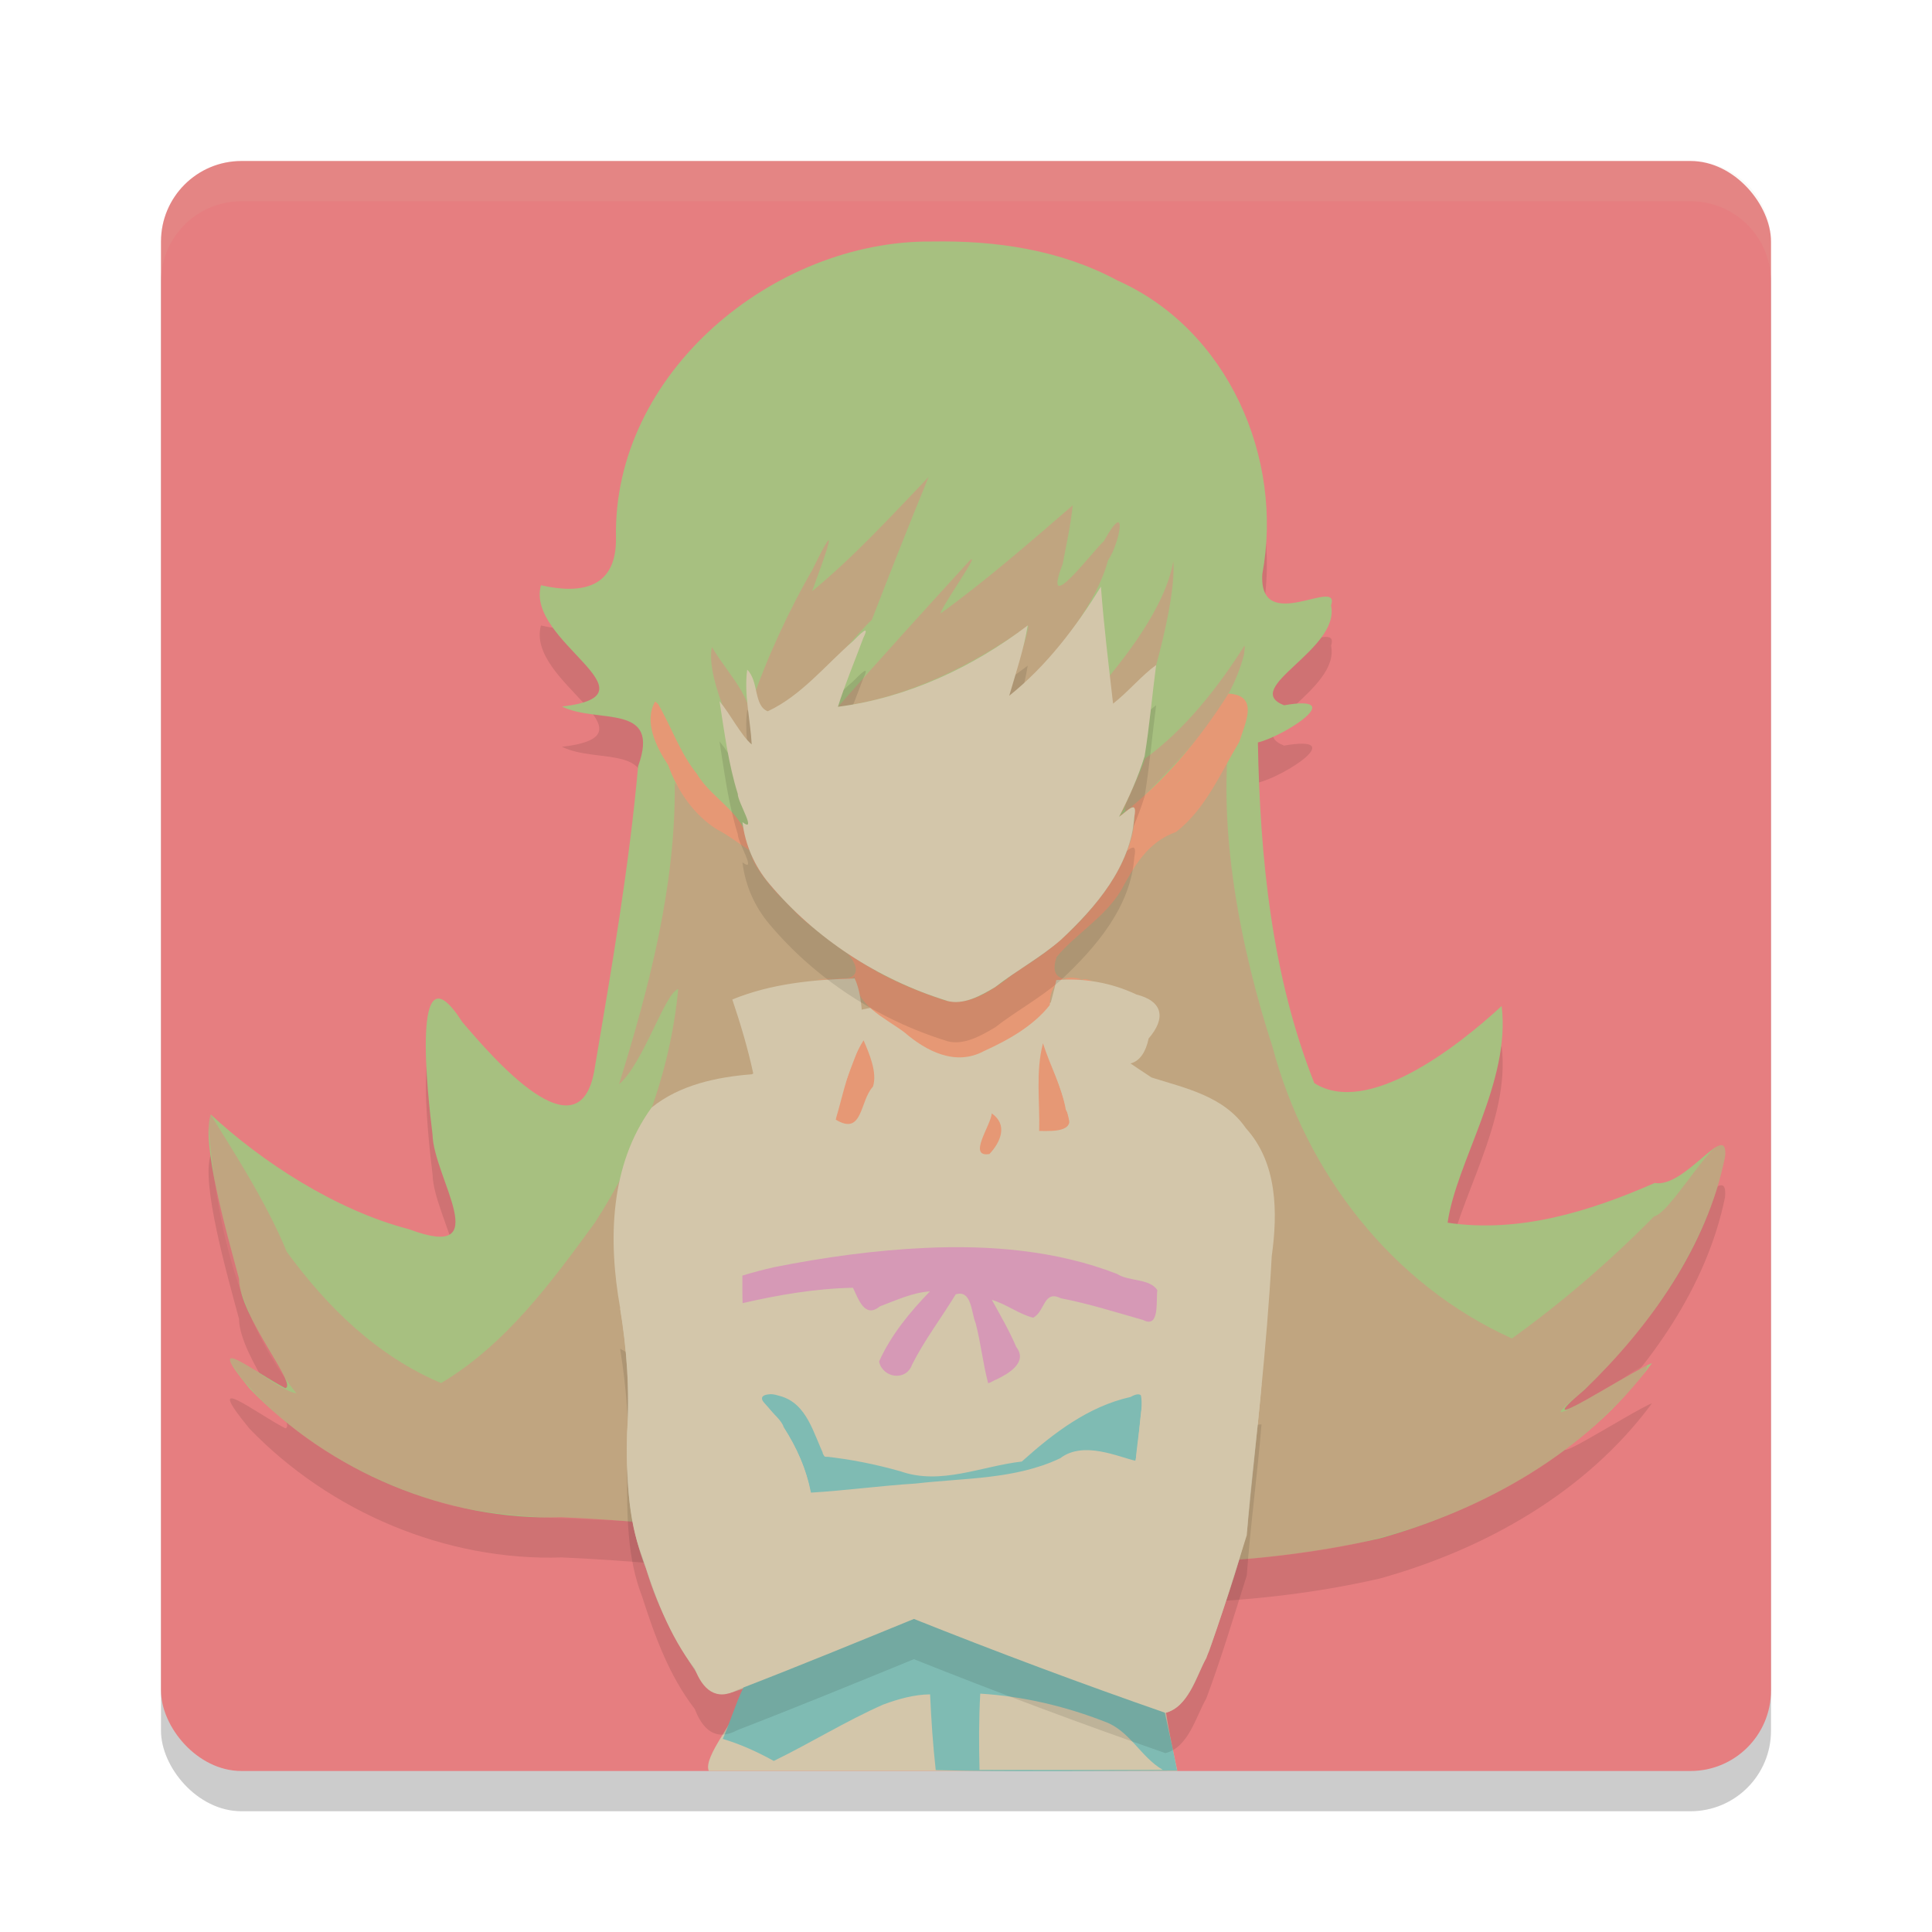 <svg xmlns="http://www.w3.org/2000/svg" width="24" height="24" version="1">
 <rect style="opacity:0.2" width="20" height="20" x="2" y="2.5" rx="1" ry="1"/>
 <rect style="fill:#e67e80" width="20" height="20" x="2" y="2" rx="1" ry="1"/>
 <path style="opacity:0.1" d="M 11.578,3.5 C 9.61,3.483 7.61,5.136 7.652,7.18 7.661,7.799 7.234,7.887 6.72,7.77 c -0.195,0.7 1.515,1.36 0.261,1.507 0.444,0.219 1.234,-0.052 0.947,0.741 -0.112,1.253 -0.328,2.502 -0.538,3.744 -0.177,1.162 -1.283,-0.141 -1.647,-0.567 -0.651,-1.019 -0.426,0.935 -0.369,1.399 0.011,0.537 0.796,1.586 -0.292,1.176 -0.918,-0.238 -1.841,-0.848 -2.464,-1.427 -0.122,0.35 0.197,1.468 0.351,2.04 0.005,0.472 0.737,1.324 0.575,1.36 -0.401,-0.21 -1.042,-0.723 -0.444,0.005 0.997,1.033 2.438,1.647 3.881,1.599 3.377,0.149 6.801,1.031 10.16,0.262 1.308,-0.365 2.563,-1.07 3.381,-2.177 -0.269,0.105 -1.637,1.005 -0.838,0.33 0.809,-0.782 1.518,-1.775 1.745,-2.89 0.045,-0.488 -0.492,0.391 -0.873,0.322 -0.807,0.354 -1.683,0.626 -2.573,0.494 0.106,-0.755 0.787,-1.751 0.671,-2.692 -0.554,0.512 -1.667,1.377 -2.327,0.958 C 15.796,12.616 15.652,11.149 15.626,9.723 15.959,9.643 16.76,9.122 15.951,9.262 15.404,9.048 16.651,8.573 16.535,8.022 16.66,7.649 15.634,8.407 15.681,7.631 15.949,6.19 15.253,4.595 13.883,3.986 13.175,3.603 12.373,3.486 11.578,3.5 Z"/>
 <path style="fill:#a7c080" d="M 11.578,3 C 9.61,2.982 7.61,4.636 7.652,6.68 7.661,7.299 7.234,7.387 6.72,7.27 6.525,7.97 8.235,8.63 6.981,8.777 7.425,8.996 8.214,8.725 7.927,9.518 7.815,10.771 7.599,12.02 7.389,13.262 7.212,14.423 6.106,13.12 5.742,12.695 5.091,11.676 5.316,13.63 5.373,14.094 5.385,14.631 6.17,15.68 5.082,15.27 4.163,15.032 3.241,14.423 2.618,13.844 c -0.122,0.35 0.197,1.468 0.351,2.04 0.005,0.472 0.737,1.324 0.575,1.36 -0.401,-0.21 -1.042,-0.723 -0.444,0.005 0.997,1.033 2.438,1.647 3.881,1.599 3.377,0.149 6.801,1.031 10.16,0.262 1.308,-0.365 2.563,-1.07 3.381,-2.177 -0.269,0.105 -1.637,1.005 -0.838,0.33 0.809,-0.782 1.518,-1.775 1.745,-2.89 0.045,-0.488 -0.492,0.391 -0.873,0.322 -0.807,0.354 -1.683,0.626 -2.573,0.494 0.106,-0.755 0.787,-1.751 0.671,-2.692 -0.554,0.512 -1.667,1.377 -2.327,0.958 C 15.796,12.116 15.652,10.649 15.626,9.223 15.959,9.142 16.76,8.622 15.951,8.761 15.404,8.547 16.651,8.072 16.535,7.522 16.66,7.148 15.634,7.907 15.681,7.131 15.949,5.689 15.253,4.095 13.883,3.485 13.175,3.103 12.373,2.986 11.578,3 Z"/>
 <path style="opacity:0.4;fill:#e67e80" d="M 11.536,5.925 C 11.071,6.411 10.605,6.92 10.088,7.345 10.22,6.983 10.481,6.279 10.092,7.078 9.814,7.552 9.51,8.207 9.343,8.714 9.632,9.229 10.503,7.999 10.83,7.7 11.061,7.105 11.293,6.513 11.536,5.925 Z m 1.789,0.353 C 12.791,6.739 12.247,7.214 11.682,7.622 11.7,7.526 12.202,6.823 12.044,6.965 11.497,7.563 10.946,8.172 10.409,8.78 11.268,8.677 12.103,8.252 12.775,7.771 12.727,8.155 12.198,9.198 12.785,8.473 13.151,8.081 13.629,7.48 13.764,6.96 c 0.143,-0.201 0.261,-0.798 -0.052,-0.237 -0.129,0.112 -0.78,0.985 -0.512,0.286 0.047,-0.242 0.1,-0.485 0.126,-0.731 z m 1.251,0.691 C 14.478,7.543 13.959,8.205 13.577,8.638 13.538,9.095 14.324,8.52 14.363,8.26 14.455,7.923 14.602,7.316 14.575,6.968 Z m 0.883,1.052 C 15.128,8.544 14.72,9.062 14.225,9.423 14.124,9.749 13.713,10.401 14.224,9.876 14.711,9.367 15.28,8.829 15.455,8.124 c -0.002,-0.031 0.016,-0.077 0.004,-0.105 z M 8.844,8.038 C 8.754,8.418 9.228,9.441 9.338,9.248 9.425,8.701 9.08,8.437 8.844,8.038 Z m 6.441,0.979 c -0.261,0.821 -2.135,1.587 -2.496,2.295 -0.672,0.574 0.203,1.188 -0.774,1.317 -1.01,0.046 -1.113,-0.773 -1.768,-1.297 C 9.784,10.674 8.881,10.337 8.382,9.723 8.396,11.004 8.065,12.26 7.69,13.469 c 0.3,-0.253 0.57,-1.137 0.735,-1.183 -0.098,1.048 -0.483,2.058 -1.04,2.909 -0.541,0.741 -1.104,1.508 -1.905,1.986 -0.795,-0.335 -1.417,-0.945 -1.917,-1.63 -0.261,-0.632 -0.671,-1.26 -0.987,-1.77 0.079,1.27 0.344,2.585 1.106,3.527 C 3.398,17.274 2.431,16.373 3.024,17.149 3.68,17.916 4.622,18.433 5.59,18.698 c 1.046,0.242 2.136,0.124 3.195,0.29 2.64,0.24 5.324,0.713 7.962,0.209 1.169,-0.245 2.394,-0.8 3.265,-1.685 0.262,-0.242 0.798,-0.851 0.121,-0.371 -0.192,0.102 -1.185,0.722 -0.518,0.182 0.843,-0.774 1.539,-1.78 1.813,-2.898 0.076,-0.72 -0.636,0.635 -0.881,0.686 -0.545,0.553 -1.135,1.062 -1.765,1.516 -1.49,-0.671 -2.561,-2.06 -2.975,-3.624 -0.393,-1.205 -0.695,-2.721 -0.522,-3.985 z"/>
 <path style="fill:#d3c6aa" d="m 9.341,13.345 c -0.438,0.034 -0.898,0.132 -1.246,0.413 -0.52,0.713 -0.542,1.648 -0.392,2.486 0.096,0.554 0.117,1.115 0.084,1.676 -0.009,0.534 0.04,1.069 0.239,1.569 0.15,0.509 0.402,0.974 0.707,1.405 0.221,0.366 0.726,-0.086 1.048,-0.146 C 10.307,20.539 10.83,20.324 11.354,20.11 c 1.033,0.412 2.074,0.802 3.125,1.167 0.309,-0.092 0.403,-0.505 0.542,-0.768 0.165,-0.499 0.353,-0.997 0.472,-1.507 0.109,-1.132 0.244,-2.262 0.305,-3.398 0.076,-0.543 0.071,-1.158 -0.321,-1.589 C 15.204,13.617 14.73,13.519 14.305,13.385 13.87,13.099 13.434,12.8 13.047,12.452 c -0.172,0.313 -0.7,0.103 -0.996,0.13 -0.596,-0.061 -1.288,-0.226 -1.803,0.178 C 9.946,12.955 9.643,13.15 9.341,13.345 Z m 0.236,3.974 c 0.517,-0.03 0.441,0.697 0.794,0.791 0.529,0.029 1.033,0.338 1.568,0.193 0.377,-0.094 0.802,-0.076 1.061,-0.408 0.344,-0.279 0.75,-0.504 1.192,-0.569 -0.06,0.241 0.015,0.752 -0.146,0.835 -0.333,-0.246 -0.752,-0.133 -1.087,0.042 -0.766,0.224 -1.579,0.199 -2.367,0.295 -0.305,0.057 -0.61,0.121 -0.613,-0.281 C 9.863,17.894 9.673,17.601 9.434,17.355 9.479,17.335 9.529,17.327 9.577,17.319 Z"/>
 <path style="fill:#e69875" d="m 15.261,8.616 c -0.362,0.575 -0.808,1.105 -1.349,1.52 0.083,-0.154 0.262,-0.563 0.093,-0.194 -0.104,0.173 -0.126,0.265 0.063,0.075 0.088,0.285 -0.107,0.698 -0.282,0.968 -0.289,0.43 -0.673,0.794 -1.118,1.059 -0.283,0.198 -0.626,0.512 -0.997,0.359 -0.488,-0.163 -0.955,-0.398 -1.359,-0.719 0.165,0.049 0.483,0.406 0.218,0.469 -0.189,-0.003 -0.605,0.027 -0.223,0.011 0.095,-0.026 0.259,0.038 0.31,-0.038 0.011,0.368 0.355,0.501 0.619,0.699 0.272,0.234 0.634,0.422 0.987,0.232 0.301,-0.137 0.613,-0.311 0.818,-0.572 -2.14e-4,-0.26 0.138,-0.395 0.401,-0.319 -0.23,0.018 -0.41,0.002 -0.317,-0.277 0.224,-0.276 0.6,-0.493 0.8,-0.827 0.173,-0.317 0.332,-0.6 0.686,-0.728 C 14.977,10.049 15.161,9.604 15.395,9.216 c 0.067,-0.223 0.257,-0.577 -0.134,-0.6 z m -1.82,3.55 c 0.209,0.104 0.138,-0.017 0,0 z M 8.139,8.714 C 7.993,8.965 8.153,9.283 8.3,9.504 8.414,9.825 8.623,10.13 8.919,10.311 9.035,10.361 9.367,10.617 9.301,10.548 9.294,10.116 8.856,9.949 8.656,9.612 8.446,9.351 8.341,9.029 8.174,8.744 Z M 9.33,10.628 c 0.051,0.176 0.372,0.536 0.371,0.518 C 9.558,10.989 9.422,10.82 9.33,10.628 Z m 0.411,0.56 c 0.09,0.099 0.144,0.143 0,0 z m 0.104,0.105 c 0.092,0.115 0.389,0.337 0.13,0.121 -0.044,-0.039 -0.087,-0.08 -0.13,-0.121 z m 0.882,1.631 c -0.186,0.298 -0.247,0.652 -0.346,0.984 0.34,0.207 0.297,-0.232 0.463,-0.409 0.057,-0.173 -0.045,-0.41 -0.116,-0.575 z m 2.229,0.037 c -0.093,0.354 -0.037,0.726 -0.047,1.088 0.204,0.004 0.488,0.012 0.331,-0.264 C 13.19,13.496 13.044,13.239 12.957,12.962 Z m -0.636,0.87 c -0.01,0.148 -0.306,0.549 -0.029,0.505 0.14,-0.149 0.232,-0.364 0.029,-0.505 z"/>
 <path style="fill:#d3c6aa" d="m 10.617,12.155 c -0.514,0.013 -1.038,0.064 -1.52,0.261 0.102,0.303 0.194,0.61 0.261,0.923 0.343,-0.161 0.679,-0.337 1.022,-0.499 -0.215,0.428 -0.541,0.799 -0.693,1.262 -0.189,0.489 -0.462,0.965 -0.444,1.507 -0.043,0.541 0.049,1.08 0.075,1.621 0.151,1.272 0.227,2.585 -0.088,3.838 C 9.15,21.364 8.729,21.822 8.805,22 10.745,22 12.685,22 14.625,22 14.539,21.595 14.449,21.19 14.439,20.774 14.348,19.621 14.258,18.467 14.167,17.314 c 0.097,-0.245 0.116,-0.601 0.138,-0.869 0.029,-0.391 0.174,-0.792 0.002,-1.171 -0.18,-0.576 -0.363,-1.151 -0.629,-1.695 -0.072,-0.17 -0.375,-0.715 0.03,-0.462 0.277,0.181 0.489,0.123 0.561,-0.217 0.215,-0.249 0.181,-0.462 -0.152,-0.546 C 13.809,12.208 13.462,12.146 13.122,12.175 c -0.052,0.259 -0.159,0.521 -0.152,0.785 0.148,0.408 0.316,0.812 0.356,1.249 0.098,0.514 0.162,1.093 0.175,1.58 0.003,0.207 0.049,0.459 -0.242,0.232 -0.921,-0.264 -1.917,-0.264 -2.846,-0.042 -0.256,0.214 -0.303,-0.083 -0.263,-0.265 -8e-4,-0.633 0.134,-1.258 0.242,-1.88 0.071,-0.345 0.234,-0.679 0.336,-0.998 C 10.707,12.613 10.708,12.344 10.617,12.155 Z"/>
 <path style="opacity:0.1" d="M 11.76,12.931 C 10.909,12.667 10.129,12.161 9.556,11.478 9.372,11.26 9.257,10.995 9.223,10.712 9.411,10.855 9.163,10.465 9.165,10.362 9.048,9.987 8.999,9.596 8.938,9.21 9.072,9.37 9.205,9.635 9.338,9.747 9.322,9.438 9.24,9.128 9.282,8.819 9.428,8.96 9.36,9.265 9.537,9.336 9.958,9.139 10.254,8.761 10.599,8.462 10.675,8.387 10.818,8.235 10.724,8.426 10.619,8.711 10.5,8.991 10.409,9.28 c 0.86,-0.111 1.672,-0.488 2.358,-1.011 -0.049,0.298 -0.146,0.585 -0.23,0.874 0.464,-0.371 0.829,-0.852 1.139,-1.356 0.036,0.486 0.096,0.97 0.151,1.454 0.185,-0.144 0.358,-0.353 0.535,-0.48 -0.05,0.377 -0.082,0.758 -0.143,1.132 -0.081,0.261 -0.192,0.512 -0.318,0.754 0.098,-0.066 0.235,-0.229 0.19,-2.7e-5 -0.044,0.619 -0.477,1.121 -0.911,1.527 -0.254,0.222 -0.554,0.382 -0.819,0.589 -0.174,0.103 -0.393,0.229 -0.602,0.169 z"/>
 <path style="fill:#7fbbb3" d="m 9.577,17.319 c -0.309,0.014 0.121,0.259 0.157,0.408 0.159,0.25 0.289,0.532 0.335,0.823 C 9.789,19.359 9.509,20.168 9.229,20.977 c -0.085,0.168 -0.189,0.499 -0.251,0.624 0.221,0.066 0.432,0.162 0.634,0.274 0.458,-0.223 0.893,-0.494 1.359,-0.7 0.186,-0.069 0.384,-0.125 0.583,-0.127 0.014,0.314 0.035,0.628 0.07,0.941 0.999,0.026 1.999,0.008 2.999,0.007 -0.047,-0.239 -0.102,-0.482 -0.153,-0.718 0.012,-0.075 -0.02,-0.188 -0.025,-0.277 -0.116,-0.94 -0.232,-1.88 -0.348,-2.821 0.044,-0.191 0.051,-0.435 0.079,-0.646 0.032,-0.134 0.045,-0.28 -0.133,-0.18 -0.524,0.117 -0.959,0.451 -1.35,0.802 -0.499,0.056 -1.006,0.298 -1.507,0.121 C 10.877,18.19 10.562,18.126 10.243,18.093 10.106,17.818 10.031,17.435 9.69,17.342 9.653,17.331 9.616,17.32 9.577,17.319 Z m 2.6,3.72 c 0.53,0.032 1.056,0.156 1.55,0.349 0.308,0.112 0.443,0.439 0.718,0.598 -0.759,0.002 -1.518,0.002 -2.277,0 -0.008,-0.315 -0.009,-0.631 0.009,-0.947 z"/>
 <path style="fill:#d699b6" d="m 12.37,17.14 c 0.152,-0.072 0.404,-0.214 0.254,-0.408 -0.086,-0.202 -0.198,-0.394 -0.303,-0.585 0.178,0.052 0.343,0.181 0.514,0.222 0.15,-0.08 0.126,-0.349 0.345,-0.241 0.345,0.066 0.681,0.174 1.019,0.269 0.212,0.113 0.159,-0.247 0.178,-0.37 -0.096,-0.149 -0.351,-0.105 -0.501,-0.202 -0.755,-0.293 -1.579,-0.36 -2.382,-0.323 -0.63,0.029 -1.257,0.116 -1.875,0.239 -0.134,0.03 -0.266,0.065 -0.397,0.105 8.5e-4,0.114 -0.002,0.228 0.003,0.342 0.449,-0.103 0.909,-0.182 1.371,-0.191 0.067,0.139 0.146,0.387 0.334,0.231 0.202,-0.075 0.406,-0.172 0.622,-0.186 -0.25,0.258 -0.483,0.541 -0.632,0.871 0.044,0.205 0.334,0.251 0.41,0.039 0.155,-0.307 0.364,-0.581 0.542,-0.873 0.201,-0.062 0.193,0.233 0.248,0.358 0.064,0.245 0.091,0.504 0.155,0.746 0.034,-0.009 0.063,-0.03 0.095,-0.044 z"/>
 <path style="opacity:0.1" d="m 7.703,16.754 c 0.083,0.511 0.123,1.028 0.086,1.546 0.001,0.515 -0.002,1.044 0.187,1.532 0.158,0.491 0.336,0.986 0.655,1.398 0.097,0.255 0.262,0.409 0.534,0.26 0.734,-0.283 1.461,-0.582 2.188,-0.879 1.033,0.412 2.074,0.802 3.125,1.167 0.285,-0.073 0.373,-0.443 0.507,-0.679 0.188,-0.502 0.341,-1.018 0.503,-1.528 0.045,-0.627 0.132,-1.25 0.183,-1.877 -0.502,0.04 -1.003,0.08 -1.505,0.12 0.052,0.119 -0.044,0.588 -0.057,0.833 -0.215,-0.047 -0.649,-0.254 -0.939,-0.032 -0.558,0.265 -1.193,0.244 -1.794,0.314 -0.435,0.027 -0.87,0.087 -1.302,0.113 C 9.958,18.468 9.61,17.967 9.152,17.61 8.76,17.227 8.223,17.067 7.763,16.787 Z m 2.515,1.791 c 0.028,0.09 0.118,0.048 0,0 z"/>
 <path style="fill:#d3c6aa" d="m 7.703,16.254 c 0.083,0.511 0.123,1.028 0.086,1.546 0.001,0.515 -0.002,1.044 0.187,1.532 0.158,0.491 0.336,0.986 0.655,1.398 0.097,0.255 0.262,0.409 0.534,0.26 0.734,-0.283 1.461,-0.582 2.188,-0.879 1.033,0.412 2.074,0.802 3.125,1.167 0.285,-0.073 0.373,-0.443 0.507,-0.679 0.188,-0.502 0.341,-1.018 0.503,-1.528 0.045,-0.627 0.132,-1.25 0.183,-1.877 -0.502,0.04 -1.003,0.08 -1.505,0.12 0.052,0.119 -0.044,0.588 -0.057,0.833 -0.215,-0.047 -0.649,-0.254 -0.939,-0.032 -0.558,0.265 -1.193,0.244 -1.794,0.314 -0.435,0.027 -0.87,0.087 -1.302,0.113 C 9.958,17.968 9.61,17.467 9.152,17.11 8.76,16.727 8.223,16.567 7.763,16.287 Z m 2.515,1.791 c 0.028,0.09 0.118,0.048 0,0 z"/>
 <path style="opacity:0.1;fill:#d3c6aa" d="M 3,2 C 2.446,2 2,2.446 2,3 v 0.5 c 0,-0.554 0.446,-1 1,-1 h 18 c 0.554,0 1,0.446 1,1 V 3 C 22,2.446 21.554,2 21,2 Z"/>
 <path style="fill:#d3c6aa" d="M 11.76,12.431 C 10.909,12.167 10.129,11.661 9.556,10.978 9.372,10.76 9.257,10.495 9.223,10.213 9.411,10.355 9.163,9.965 9.165,9.862 9.048,9.487 8.999,9.096 8.938,8.71 9.072,8.871 9.205,9.135 9.338,9.248 9.322,8.938 9.24,8.628 9.282,8.319 9.428,8.46 9.36,8.765 9.537,8.836 9.958,8.639 10.254,8.261 10.599,7.962 10.675,7.887 10.818,7.735 10.724,7.926 10.619,8.211 10.5,8.491 10.409,8.78 c 0.86,-0.111 1.672,-0.488 2.358,-1.011 -0.049,0.298 -0.146,0.585 -0.23,0.874 0.464,-0.371 0.829,-0.852 1.139,-1.356 0.036,0.486 0.096,0.97 0.151,1.454 0.185,-0.144 0.358,-0.353 0.535,-0.48 -0.05,0.377 -0.082,0.758 -0.143,1.132 -0.081,0.261 -0.192,0.512 -0.318,0.754 0.098,-0.066 0.235,-0.229 0.19,-2.6e-5 -0.044,0.619 -0.477,1.121 -0.911,1.527 -0.254,0.222 -0.554,0.382 -0.819,0.589 -0.174,0.103 -0.393,0.229 -0.602,0.169 z"/>
</svg>
